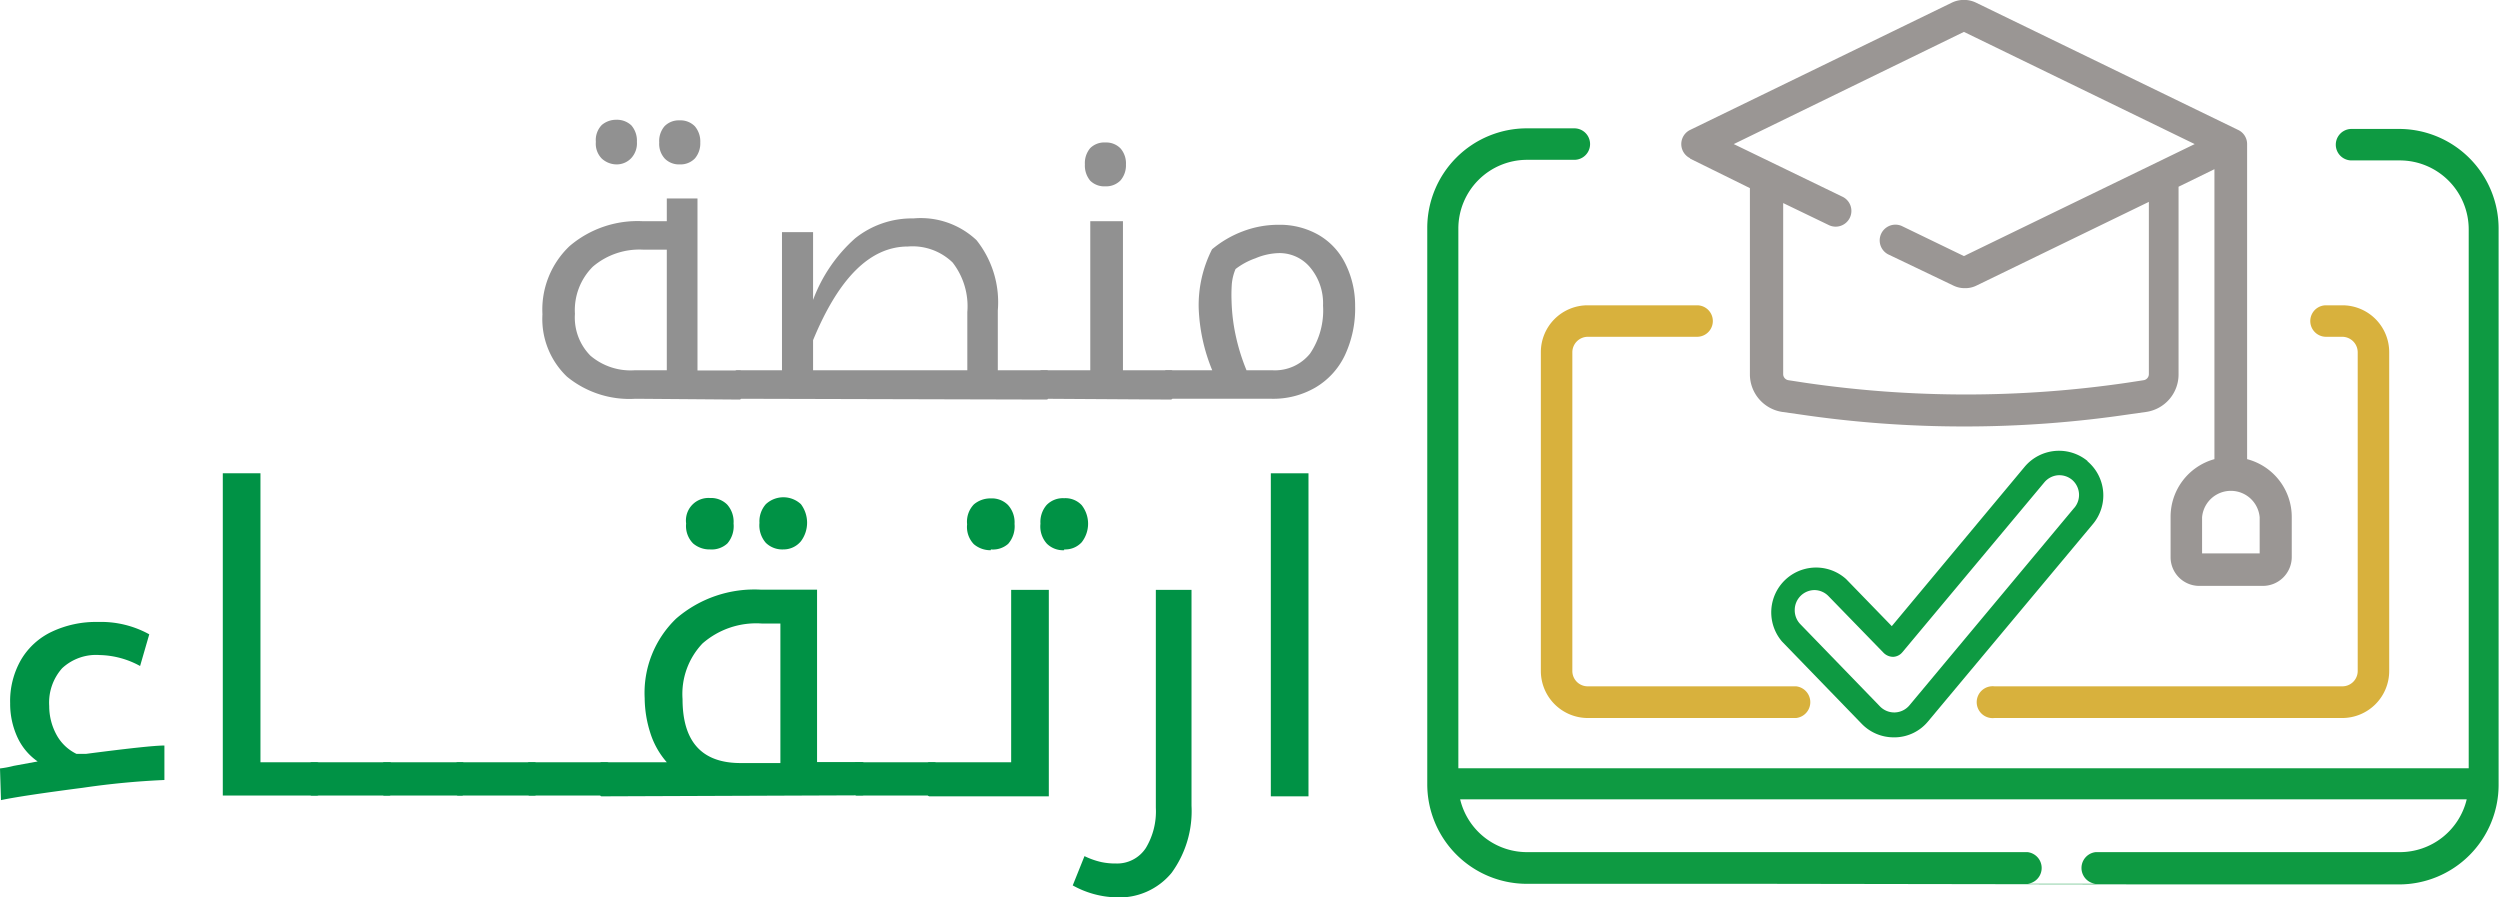 <svg xmlns="http://www.w3.org/2000/svg" xmlns:xlink="http://www.w3.org/1999/xlink" viewBox="0 0 125.45 45.03"><defs><style>.cls-1{fill:none;}.cls-2{fill:#919191;}.cls-3{fill:#009245;}.cls-4{clip-path:url(#clip-path);}.cls-5{fill:#0e9a42;}.cls-6{fill:#9a9694;}.cls-7{fill:#d8b13d;}</style><clipPath id="clip-path" transform="translate(0 -0.04)"><polyline class="cls-1" points="125.45 53.02 125.45 0 71.59 0 71.59 53.02"/></clipPath></defs><g id="Layer_2" data-name="Layer 2"><g id="Layer_1-2" data-name="Layer 1"><path class="cls-2" d="M31.89,20.05a4.94,4.94,0,0,1-3.44-1.11,4,4,0,0,1-1.23-3.13,4.39,4.39,0,0,1,1.36-3.42,5.25,5.25,0,0,1,3.67-1.25h1.21V10H35v8.63h2.1c.06,0,.09,0,.09.07V20a.08.08,0,0,1-.09.09Zm1.57-1.43V12.57H32.31a3.6,3.6,0,0,0-2.56.85,3.08,3.08,0,0,0-.9,2.37,2.72,2.72,0,0,0,.78,2.1,3.11,3.11,0,0,0,2.22.73ZM30.93,8.29A1.11,1.11,0,0,1,30.2,8a1.06,1.06,0,0,1-.3-.84,1.08,1.08,0,0,1,.3-.85,1.11,1.11,0,0,1,.73-.26,1.05,1.05,0,0,1,.75.28,1.17,1.17,0,0,1,.28.83,1.09,1.09,0,0,1-.28.81A1,1,0,0,1,30.93,8.29Zm3.18,0A1,1,0,0,1,33.36,8a1.09,1.09,0,0,1-.28-.81,1.14,1.14,0,0,1,.27-.82,1,1,0,0,1,.76-.29,1,1,0,0,1,.76.3,1.17,1.17,0,0,1,.27.81,1.16,1.16,0,0,1-.27.8A1,1,0,0,1,34.11,8.29Z" transform="translate(0 -0.04)"/><path class="cls-2" d="M37,20.05a.08.08,0,0,1-.09-.09V18.69c0-.05,0-.07.09-.07h2.24V11.69h1.56v3.4A7.72,7.72,0,0,1,42.91,12,4.56,4.56,0,0,1,45.84,11,4.08,4.08,0,0,1,49,12.09a5,5,0,0,1,1.07,3.53v3h2.42c.07,0,.1,0,.1.07V20c0,.06,0,.09-.1.09Zm11.54-1.43V15.7a3.58,3.58,0,0,0-.74-2.49,2.89,2.89,0,0,0-2.24-.8c-1.89,0-3.47,1.57-4.76,4.7v1.51Z" transform="translate(0 -0.04)"/><path class="cls-2" d="M52.29,20.05A.08.08,0,0,1,52.2,20V18.69c0-.05,0-.07.09-.07h2.42V11.14h1.64v7.48h2.39c.06,0,.09,0,.09.07V20a.08.08,0,0,1-.09.09ZM55.47,9.39a1,1,0,0,1-.76-.28,1.18,1.18,0,0,1-.27-.82,1.16,1.16,0,0,1,.27-.82,1,1,0,0,1,.76-.28,1,1,0,0,1,.76.3,1.14,1.14,0,0,1,.27.8,1.16,1.16,0,0,1-.27.8A1,1,0,0,1,55.47,9.39Z" transform="translate(0 -0.04)"/><path class="cls-2" d="M58.55,20.05a.08.08,0,0,1-.09-.09V18.69c0-.05,0-.07.09-.07h2.28a9,9,0,0,1-.68-3.14,6.2,6.2,0,0,1,.67-2.93,5.33,5.33,0,0,1,1.54-.9,5,5,0,0,1,1.81-.33,3.91,3.91,0,0,1,2,.51,3.39,3.39,0,0,1,1.34,1.44A4.69,4.69,0,0,1,68,15.39a5.51,5.51,0,0,1-.52,2.49A3.73,3.73,0,0,1,66,19.49a4.2,4.2,0,0,1-2.19.56Zm3.25-4.89A9.37,9.37,0,0,0,62,16.84a10.16,10.16,0,0,0,.55,1.78h1.3a2.26,2.26,0,0,0,1.89-.84,3.87,3.87,0,0,0,.65-2.41,2.8,2.8,0,0,0-.63-1.89,2,2,0,0,0-1.54-.74A3.2,3.2,0,0,0,63,13a3.55,3.55,0,0,0-1,.54,2.47,2.47,0,0,0-.19.79A8,8,0,0,0,61.8,15.16Z" transform="translate(0 -0.04)"/><path class="cls-3" d="M0,38.6a5.06,5.06,0,0,0,.69-.13l1.2-.22a3,3,0,0,1-1-1.18,4,4,0,0,1-.38-1.73,4.15,4.15,0,0,1,.55-2.2,3.55,3.55,0,0,1,1.54-1.4,5.18,5.18,0,0,1,2.32-.49,5,5,0,0,1,2.57.62l-.46,1.59A4.4,4.4,0,0,0,5,32.91a2.5,2.5,0,0,0-1.88.66,2.59,2.59,0,0,0-.65,1.9,3,3,0,0,0,.37,1.45,2.27,2.27,0,0,0,1,.95l.47,0c2.15-.28,3.46-.42,3.94-.42v1.73a40.15,40.15,0,0,0-4.09.39c-2,.26-3.41.47-4.11.62Z" transform="translate(0 -0.04)"/><path class="cls-3" d="M11.18,23.79h1.89v14.5h2.81q.12,0,.12.09v1.47c0,.07,0,.11-.12.11h-4.7Z" transform="translate(0 -0.04)"/><path class="cls-3" d="M19.52,38.29c.07,0,.11,0,.11.09v1.47a.1.1,0,0,1-.11.11H15.67c-.07,0-.1,0-.1-.11V38.38c0-.06,0-.09.1-.09Z" transform="translate(0 -0.04)"/><path class="cls-3" d="M23.16,38.29c.07,0,.11,0,.11.09v1.47a.1.1,0,0,1-.11.11H19.31c-.07,0-.1,0-.1-.11V38.38c0-.06,0-.09.1-.09Z" transform="translate(0 -0.04)"/><path class="cls-3" d="M26.79,38.29q.12,0,.12.09v1.47c0,.07,0,.11-.12.11H23a.1.1,0,0,1-.11-.11V38.38c0-.06,0-.09.11-.09Z" transform="translate(0 -0.04)"/><path class="cls-3" d="M30.43,38.29q.12,0,.12.09v1.47c0,.07,0,.11-.12.11H26.59a.1.1,0,0,1-.11-.11V38.38c0-.06,0-.09.11-.09Z" transform="translate(0 -0.04)"/><path class="cls-3" d="M30.22,40c-.07,0-.1,0-.1-.11V38.38c0-.06,0-.09.1-.09h3.24a4.1,4.1,0,0,1-.83-1.48,5.85,5.85,0,0,1-.28-1.73,5.17,5.17,0,0,1,1.58-4,6,6,0,0,1,4.26-1.45H41v8.65h2.26a.1.1,0,0,1,.09.06v1.52c0,.06,0,.09-.1.09Zm8.94-1.67v-7h-.91a4.09,4.09,0,0,0-3,1,3.68,3.68,0,0,0-1,2.79q0,3.21,2.91,3.21ZM35.63,27.61a1.26,1.26,0,0,1-.85-.3,1.24,1.24,0,0,1-.35-1,1.13,1.13,0,0,1,1.2-1.28,1.14,1.14,0,0,1,.86.33,1.29,1.29,0,0,1,.32.95,1.33,1.33,0,0,1-.31,1A1.16,1.16,0,0,1,35.63,27.61Zm3.68,0a1.18,1.18,0,0,1-.88-.33,1.33,1.33,0,0,1-.32-1,1.3,1.3,0,0,1,.32-.94,1.29,1.29,0,0,1,1.76,0,1.55,1.55,0,0,1,0,1.86A1.13,1.13,0,0,1,39.31,27.61Z" transform="translate(0 -0.04)"/><path class="cls-3" d="M46.86,38.29q.12,0,.12.09v1.47c0,.07,0,.11-.12.11H43a.1.1,0,0,1-.11-.11V38.38c0-.06,0-.09.11-.09Z" transform="translate(0 -0.04)"/><path class="cls-3" d="M46.66,40a.1.1,0,0,1-.11-.11V38.38c0-.06,0-.09.11-.09h4.08V29.64h1.89V40Zm3.06-12.35a1.28,1.28,0,0,1-.85-.3,1.24,1.24,0,0,1-.34-1,1.25,1.25,0,0,1,.34-1,1.28,1.28,0,0,1,.85-.3,1.14,1.14,0,0,1,.86.33,1.29,1.29,0,0,1,.33.95,1.33,1.33,0,0,1-.32,1A1.15,1.15,0,0,1,49.72,27.61Zm3.68,0a1.15,1.15,0,0,1-.87-.33,1.29,1.29,0,0,1-.32-1,1.3,1.3,0,0,1,.31-.94,1.14,1.14,0,0,1,.88-.34,1.12,1.12,0,0,1,.88.35,1.51,1.51,0,0,1,0,1.86A1.12,1.12,0,0,1,53.4,27.61Z" transform="translate(0 -0.04)"/><path class="cls-3" d="M56,45.07a4.72,4.72,0,0,1-2.17-.6L54.42,43a3.82,3.82,0,0,0,.85.3,3.35,3.35,0,0,0,.73.07,1.72,1.72,0,0,0,1.5-.78A3.56,3.56,0,0,0,58,40.57V29.64h1.79V40.47a5.26,5.26,0,0,1-1,3.37A3.39,3.39,0,0,1,56,45.07Z" transform="translate(0 -0.04)"/><path class="cls-3" d="M63.77,23.79h1.89V40H63.77Z" transform="translate(0 -0.04)"/><g class="cls-4"><path class="cls-5" d="M108.38,44.42h12a5,5,0,0,0,5-5V11.51a5,5,0,0,0-5-5H118a.79.79,0,0,0,0,1.58h2.43a3.46,3.46,0,0,1,3.45,3.45V38.59H73.18V11.51a3.45,3.45,0,0,1,3.44-3.45H79a.79.79,0,1,0,0-1.58H76.62a5,5,0,0,0-5,5V39.39a5,5,0,0,0,5,5h12m1.58,0h11.54a.8.8,0,0,0,0-1.59H76.62a3.45,3.45,0,0,1-3.35-2.65h50.51a3.45,3.45,0,0,1-3.36,2.65H105.16a.8.8,0,0,0,0,1.59h1.63" transform="translate(0 -0.04)"/><path class="cls-6" d="M84.81,8l3,1.48v9.36a1.91,1.91,0,0,0,1.62,1.87l.85.12a56.2,56.2,0,0,0,8.29.61,56.17,56.17,0,0,0,8.28-.61l.85-.12a1.9,1.9,0,0,0,1.62-1.87V9.41l1.8-.88V23.08A3,3,0,0,0,108.92,26v2a1.44,1.44,0,0,0,1.43,1.44h3.19A1.45,1.45,0,0,0,115,28V26a3,3,0,0,0-2.24-2.92V7.27a.78.78,0,0,0-.45-.71L99.15.17a1.4,1.4,0,0,0-1.2,0L84.81,6.56a.79.79,0,0,0,0,1.42Zm28.58,18v1.81H110.5V26a1.45,1.45,0,0,1,2.89,0ZM98.55,1.64l11.58,5.63L98.55,12.89l-3.12-1.51a.79.79,0,0,0-.69,1.42L98,14.36a1.29,1.29,0,0,0,.6.14,1.26,1.26,0,0,0,.6-.14l8.63-4.19v8.65a.31.31,0,0,1-.27.3l-.85.13a55.75,55.75,0,0,1-16.11,0l-.85-.13a.31.31,0,0,1-.27-.3V10.23l2.26,1.09a.79.79,0,1,0,.69-1.42L87,7.27Z" transform="translate(0 -0.04)"/></g><path class="cls-7" d="M116.72,16.94h.82a.78.78,0,0,1,.77.77v16a.77.77,0,0,1-.77.77H100.08a.8.8,0,1,0,0,1.59h17.46a2.36,2.36,0,0,0,2.35-2.36v-16a2.35,2.35,0,0,0-2.35-2.35h-.82a.79.79,0,1,0,0,1.58Z" transform="translate(0 -0.04)"/><path class="cls-7" d="M79.67,16.94h5.49a.79.79,0,0,0,0-1.58H79.67a2.35,2.35,0,0,0-2.35,2.35v16a2.36,2.36,0,0,0,2.35,2.36H90.13a.8.8,0,0,0,0-1.59H79.67a.77.77,0,0,1-.77-.77v-16a.78.78,0,0,1,.77-.77Z" transform="translate(0 -0.04)"/><path class="cls-5" d="M104.76,23.18a2.25,2.25,0,0,0-3.16.28l-6.67,8L92.64,29.1a2.25,2.25,0,0,0-3.22,3.13l4,4.13a2.23,2.23,0,0,0,1.61.68h.09a2.2,2.2,0,0,0,1.63-.8l8.27-9.9a2.24,2.24,0,0,0-.28-3.16Zm-.68,2.35-8.27,9.91a1,1,0,0,1-.72.35,1,1,0,0,1-.75-.3l-4-4.13a1,1,0,0,1-.28-.71,1,1,0,0,1,1-1h0a1,1,0,0,1,.69.3l2.77,2.85A.68.68,0,0,0,95,33a.63.63,0,0,0,.46-.23l7.12-8.52a1,1,0,0,1,.67-.36,1,1,0,0,1,.73.23,1,1,0,0,1,.12,1.39Z" transform="translate(0 -0.04)"/></g></g></svg>
